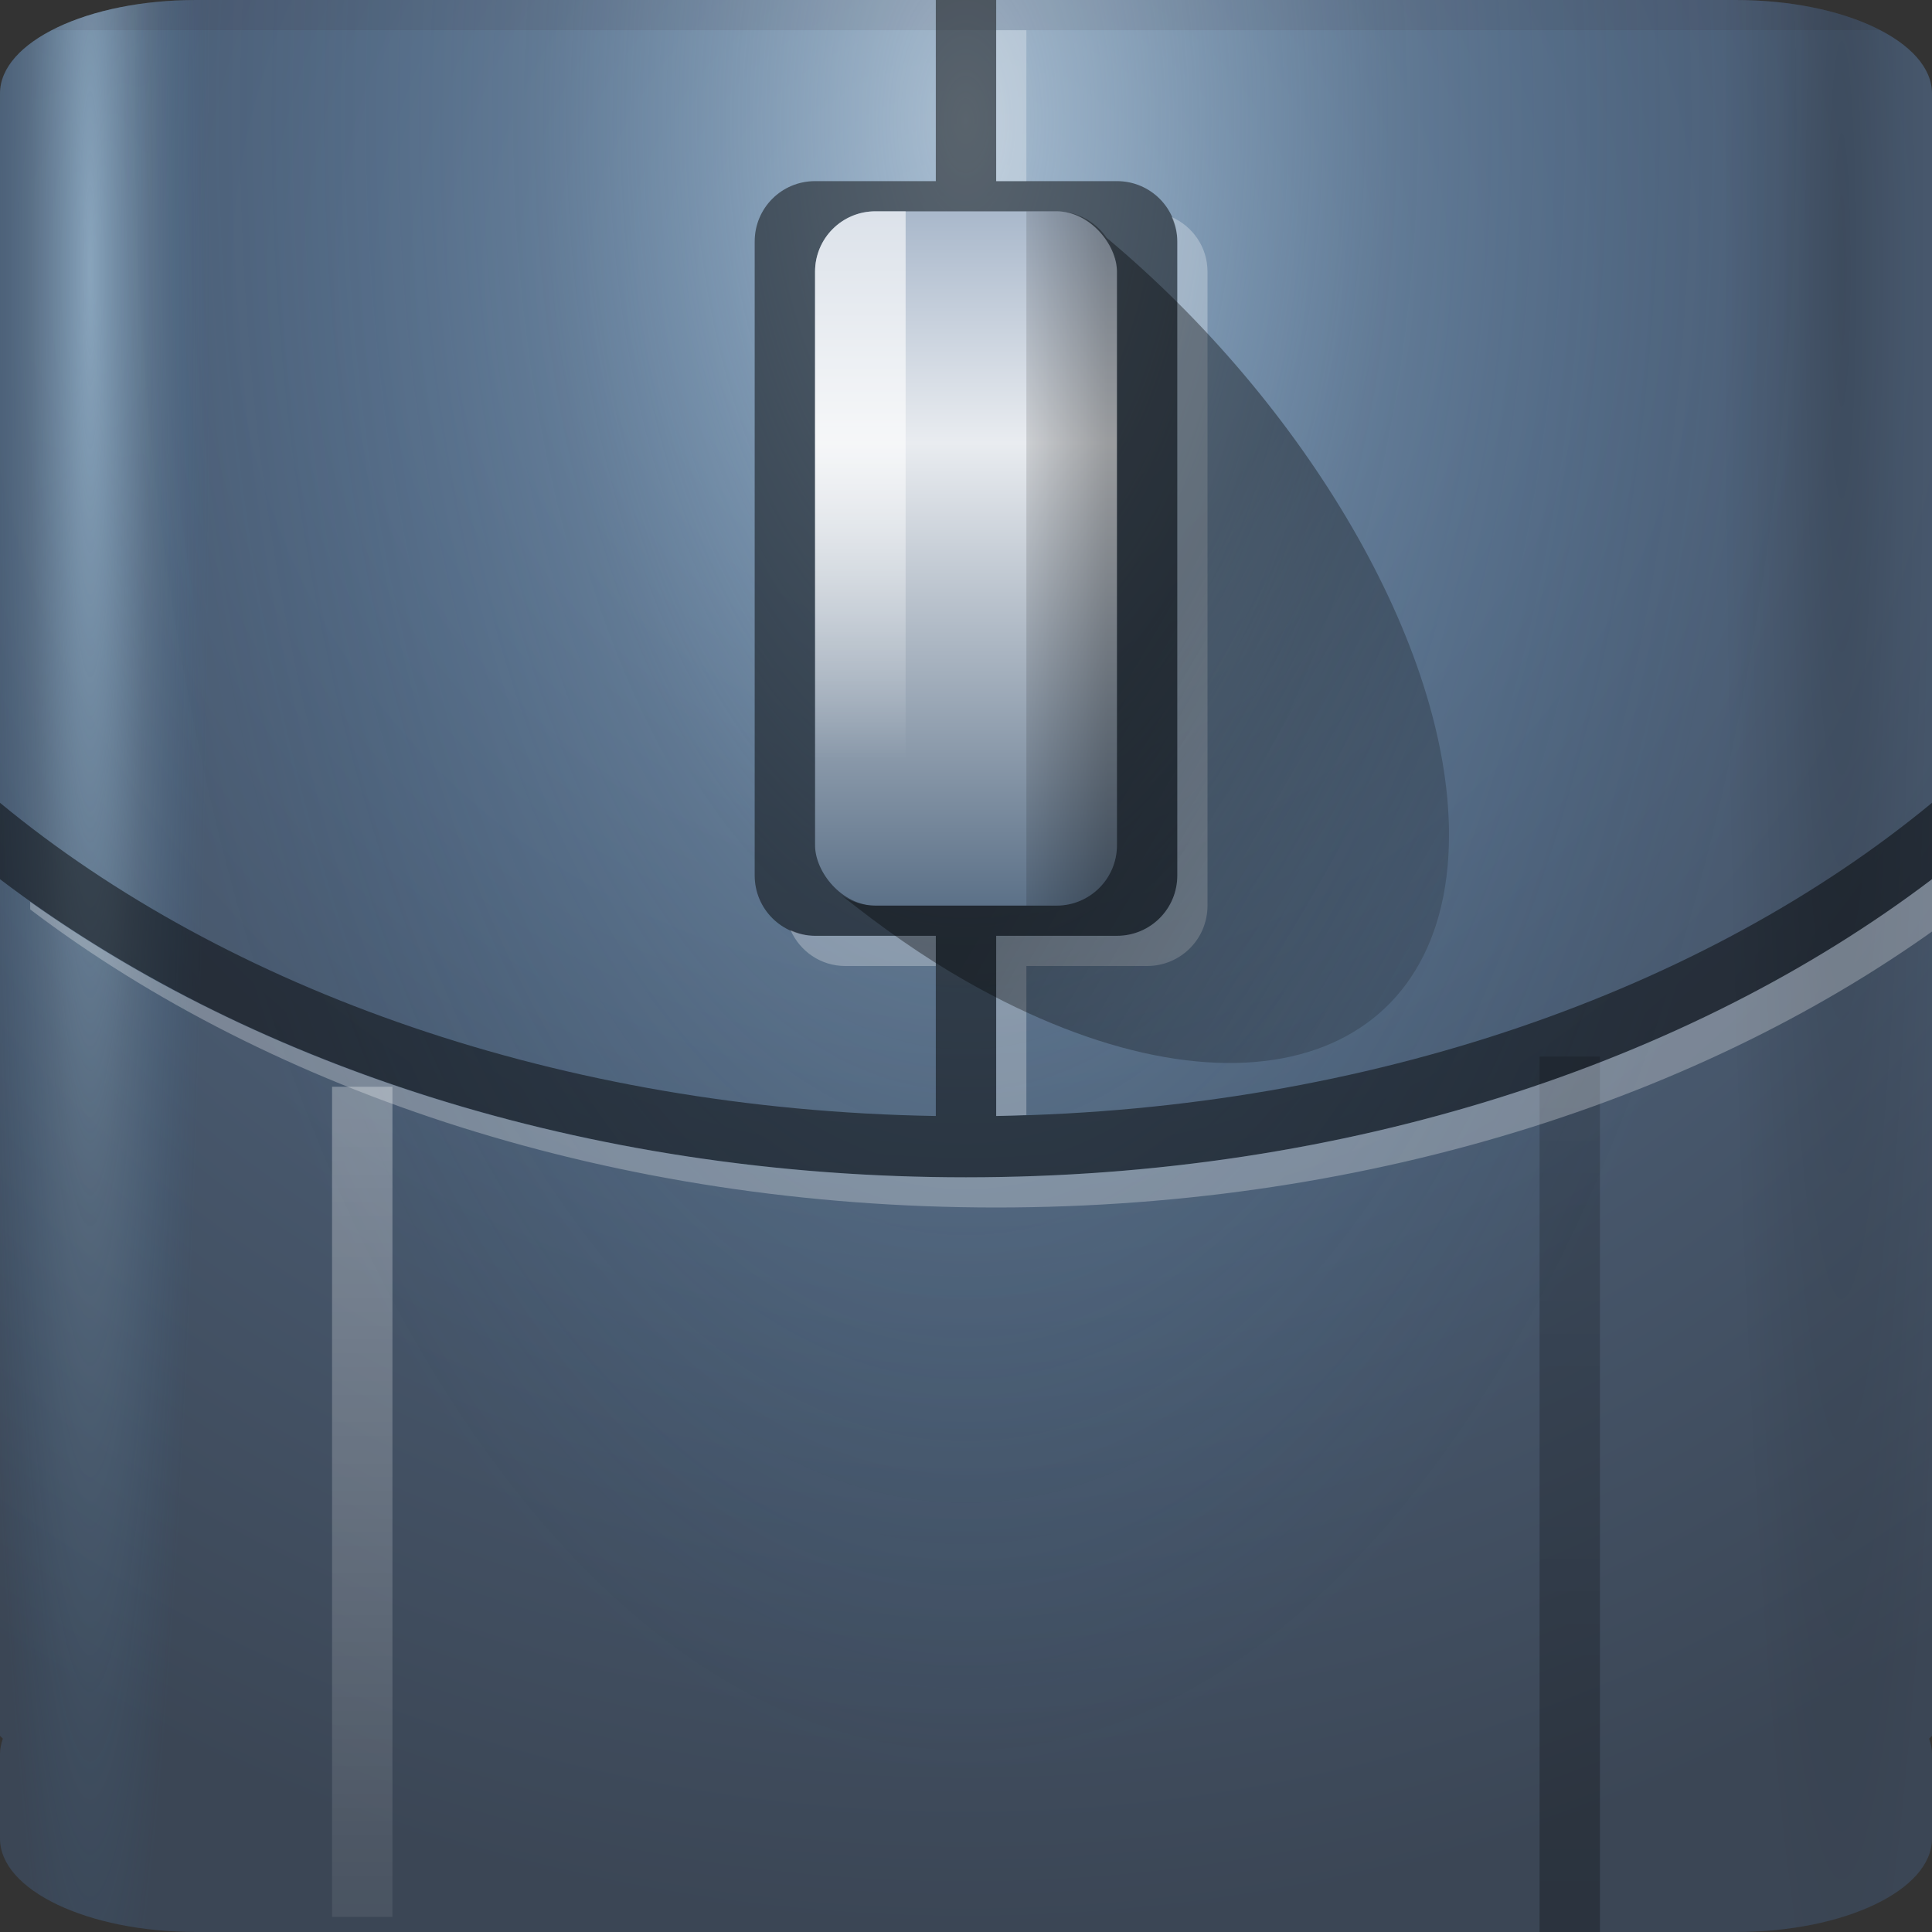 <?xml version="1.0" encoding="UTF-8" standalone="no"?>
<!-- Created with Inkscape (http://www.inkscape.org/) -->

<svg
   xmlns:dc="http://purl.org/dc/elements/1.1/"
   xmlns:cc="http://creativecommons.org/ns#"
   xmlns:rdf="http://www.w3.org/1999/02/22-rdf-syntax-ns#"
   xmlns:svg="http://www.w3.org/2000/svg"
   xmlns="http://www.w3.org/2000/svg"
   xmlns:xlink="http://www.w3.org/1999/xlink"
   xmlns:sodipodi="http://sodipodi.sourceforge.net/DTD/sodipodi-0.dtd"
   xmlns:inkscape="http://www.inkscape.org/namespaces/inkscape"
   width="64"
   height="64"
   id="svg13094"
   version="1.1"
   inkscape:version="0.48.3.1 r9886"
   sodipodi:docname="input-mouse.svg">
  <rect width="100%" height="100%" fill="#333333" stroke="none"/>
  <sodipodi:namedview
     id="base"
     pagecolor="#ffffff"
     bordercolor="#666666"
     borderopacity="1.0"
     inkscape:pageopacity="0"
     inkscape:pageshadow="2"
     inkscape:zoom="11.313709"
     inkscape:cx="26.437033"
     inkscape:cy="33.323734"
     inkscape:document-units="px"
     inkscape:current-layer="svg13094"
     showgrid="true"
     inkscape:snap-bbox="true"
     inkscape:bbox-paths="true"
     inkscape:bbox-nodes="true"
     inkscape:snap-bbox-edge-midpoints="true"
     inkscape:snap-bbox-midpoints="true"
     inkscape:object-paths="true"
     inkscape:snap-intersection-paths="true"
     inkscape:object-nodes="true"
     inkscape:snap-smooth-nodes="true"
     inkscape:snap-midpoints="true"
     inkscape:snap-object-midpoints="true"
     inkscape:snap-center="true"
     showguides="true"
     inkscape:guide-bbox="true"
     inkscape:window-width="1920"
     inkscape:window-height="1023"
     inkscape:window-x="-10"
     inkscape:window-y="35"
     inkscape:window-maximized="1"
     inkscape:snap-global="false"
     fit-margin-top="0"
     fit-margin-left="0"
     fit-margin-right="0"
     fit-margin-bottom="0"
     showborder="true"
     inkscape:showpageshadow="false"
     inkscape:snap-page="true">
    <inkscape:grid
       type="xygrid"
       id="grid3075"
       empspacing="5"
       visible="true"
       enabled="true"
       snapvisiblegridlinesonly="true"
       originx="1.6362304e-08px"
       originy="18px" />
  </sodipodi:namedview>
  <defs
     id="defs13096">
    <linearGradient
       id="linearGradient3885">
      <stop
         id="stop3887"
         offset="0"
         style="stop-color:#e3f4ff;stop-opacity:0.59;" />
      <stop
         style="stop-color:#acd6f1;stop-opacity:0.158;"
         offset="0.5"
         id="stop3889" />
      <stop
         id="stop3891"
         offset="1"
         style="stop-color:#3485c6;stop-opacity:0;" />
    </linearGradient>
    <linearGradient
       id="linearGradient4046">
      <stop
         style="stop-color:#000000;stop-opacity:0.338"
         offset="0"
         id="stop4048" />
      <stop
         style="stop-color:#000000;stop-opacity:0;"
         offset="1"
         id="stop4050" />
    </linearGradient>
    <linearGradient
       inkscape:collect="always"
       id="linearGradient4038">
      <stop
         style="stop-color:#ffffff;stop-opacity:0.593"
         offset="0"
         id="stop4040" />
      <stop
         style="stop-color:#ffffff;stop-opacity:0;"
         offset="1"
         id="stop4042" />
    </linearGradient>
    <linearGradient
       inkscape:collect="always"
       id="linearGradient4030">
      <stop
         style="stop-color:#000000;stop-opacity:0.362"
         offset="0"
         id="stop4032" />
      <stop
         style="stop-color:#000000;stop-opacity:0;"
         offset="1"
         id="stop4034" />
    </linearGradient>
    <linearGradient
       id="linearGradient3845">
      <stop
         style="stop-color:#5c7188;stop-opacity:1;"
         offset="0"
         id="stop3847" />
      <stop
         id="stop3853"
         offset="0.666"
         style="stop-color:#e9ecf0;stop-opacity:1;" />
      <stop
         style="stop-color:#a9b8cb;stop-opacity:1;"
         offset="1"
         id="stop3849" />
    </linearGradient>
    <linearGradient
       id="linearGradient4045">
      <stop
         id="stop4047"
         offset="0"
         style="stop-color:#000000;stop-opacity:0.196;" />
      <stop
         style="stop-color:#000000;stop-opacity:0.076;"
         offset="0.5"
         id="stop4049" />
      <stop
         id="stop4051"
         offset="1"
         style="stop-color:#000000;stop-opacity:0;" />
    </linearGradient>
    <linearGradient
       id="linearGradient3977">
      <stop
         style="stop-color:#000000;stop-opacity:0.271;"
         offset="0"
         id="stop3979" />
      <stop
         style="stop-color:#000000;stop-opacity:0.168"
         offset="1"
         id="stop3981" />
    </linearGradient>
    <linearGradient
       id="linearGradient3969">
      <stop
         style="stop-color:#ffffff;stop-opacity:0.301;"
         offset="0"
         id="stop3971" />
      <stop
         style="stop-color:#ffffff;stop-opacity:0.073"
         offset="1"
         id="stop3973" />
    </linearGradient>
    <linearGradient
       id="linearGradient3961">
      <stop
         style="stop-color:#5d7695;stop-opacity:1;"
         offset="0"
         id="stop3963" />
      <stop
         style="stop-color:#3b4655;stop-opacity:1;"
         offset="1"
         id="stop3965" />
    </linearGradient>
    <radialGradient
       inkscape:collect="always"
       xlink:href="#linearGradient4045"
       id="radialGradient4001"
       cx="4"
       cy="31.121"
       fx="4"
       fy="31.121"
       r="6"
       gradientTransform="matrix(4.0400607e-6,10.333,0.667,-2.6064933e-7,40.253,-32.333)"
       gradientUnits="userSpaceOnUse" />
    <linearGradient
       inkscape:collect="always"
       xlink:href="#linearGradient3845"
       id="linearGradient3862"
       gradientUnits="userSpaceOnUse"
       x1="32"
       y1="30"
       x2="32"
       y2="7" />
    <radialGradient
       inkscape:collect="always"
       xlink:href="#linearGradient3961"
       id="radialGradient3903"
       gradientUnits="userSpaceOnUse"
       gradientTransform="matrix(0,1.712,-1.781,0,43.786,-45.537)"
       cx="32"
       cy="6.617"
       fx="32"
       fy="6.617"
       r="32" />
    <radialGradient
       inkscape:collect="always"
       xlink:href="#linearGradient3885"
       id="radialGradient3973"
       gradientUnits="userSpaceOnUse"
       gradientTransform="matrix(5.0078144e-7,9.167,-4.667,2.5494328e-7,163.697,-28.231)"
       cx="3.516"
       cy="28.221"
       fx="3.516"
       fy="28.221"
       r="6" />
    <linearGradient
       inkscape:collect="always"
       xlink:href="#linearGradient3977"
       id="linearGradient3986"
       gradientUnits="userSpaceOnUse"
       gradientTransform="matrix(1,0,0,0.509,0,31.439)"
       x1="53"
       y1="64"
       x2="53"
       y2="9" />
    <linearGradient
       inkscape:collect="always"
       xlink:href="#linearGradient3969"
       id="linearGradient3988"
       gradientUnits="userSpaceOnUse"
       gradientTransform="matrix(1,0,0,0.482,2,32.623)"
       x1="12"
       y1="9"
       x2="12"
       y2="64" />
    <linearGradient
       inkscape:collect="always"
       xlink:href="#linearGradient4030"
       id="linearGradient4036"
       x1="34.565"
       y1="26.962"
       x2="55.375"
       y2="38.977"
       gradientUnits="userSpaceOnUse" />
    <linearGradient
       inkscape:collect="always"
       xlink:href="#linearGradient4038"
       id="linearGradient4044"
       x1="28.815"
       y1="13.971"
       x2="28.815"
       y2="25.204"
       gradientUnits="userSpaceOnUse" />
    <linearGradient
       inkscape:collect="always"
       xlink:href="#linearGradient4046"
       id="linearGradient4052"
       x1="36.681"
       y1="18.834"
       x2="32.432"
       y2="18.834"
       gradientUnits="userSpaceOnUse" />
    <linearGradient
       id="linearGradient3994-2-8">
      <stop
         style="stop-color:#ffffff;stop-opacity:0.329;"
         offset="0"
         id="stop3997-0-0" />
      <stop
         id="stop4003-9-2"
         offset="0.5"
         style="stop-color:#ffffff;stop-opacity:0.179;" />
      <stop
         style="stop-color:#ffffff;stop-opacity:0;"
         offset="1"
         id="stop3999-6-6" />
    </linearGradient>
    <radialGradient
       r="6"
       fy="28.221"
       fx="3.516"
       cy="28.221"
       cx="3.516"
       gradientTransform="matrix(5.0078144e-7,9.167,-4.667,2.5494328e-7,163.697,-28.231)"
       gradientUnits="userSpaceOnUse"
       id="radialGradient3845"
       xlink:href="#linearGradient3994-2-8"
       inkscape:collect="always" />
    <radialGradient
       inkscape:collect="always"
       xlink:href="#linearGradient3994-4"
       id="radialGradient4043-9"
       gradientUnits="userSpaceOnUse"
       gradientTransform="matrix(-4.0400607e-6,10.333,-0.667,-2.6064933e-7,23.747,-32.333)"
       cx="4"
       cy="31.121"
       fx="4"
       fy="31.121"
       r="6" />
    <linearGradient
       id="linearGradient3994-4">
      <stop
         style="stop-color:#c1e6ff;stop-opacity:0.513;"
         offset="0"
         id="stop3997-9" />
      <stop
         id="stop4003-6"
         offset="0.5"
         style="stop-color:#acd6f1;stop-opacity:0.158;" />
      <stop
         style="stop-color:#3485c6;stop-opacity:0;"
         offset="1"
         id="stop3999-6-3" />
    </linearGradient>
  </defs>
  <path
     id="path3901"
     d="M 6.5,0 C 2.899,0 0,1.388 0,3.094 L 0,3.906 0,57.5 0.094,57.594 C 0.04,57.753 0,57.927 0,58.094 l 0,2.812 C 0,62.612 2.899,64 6.5,64 l 51,0 c 3.601,0 6.5,-1.388 6.5,-3.094 l 0,-2.812 c 0,-0.167 -0.04,-0.34 -0.094,-0.5 L 64,57.5 64,3.906 64,3.094 C 64,1.388 61.101,0 57.5,0 l -51,0 z"
     style="color:#000000;fill:url(#radialGradient3903);fill-opacity:1;fill-rule:nonzero;stroke:none;stroke-width:2.286;marker:none;visibility:visible;display:inline;overflow:visible;enable-background:accumulate"
     inkscape:connector-curvature="0" />
  <path
     id="path3941"
     d="M 6.5,0 C 2.899,0 0,1.388 0,3.094 L 0,3.906 0,57.5 0.094,57.594 C 0.04,57.753 0,57.927 0,58.094 l 0,2.812 C 0,62.612 2.899,64 6.5,64 l 51,0 c 3.601,0 6.5,-1.388 6.5,-3.094 l 0,-2.812 c 0,-0.167 -0.04,-0.34 -0.094,-0.5 L 64,57.5 64,3.906 64,3.094 C 64,1.388 61.101,0 57.5,0 l -51,0 z"
     style="color:#000000;fill:url(#radialGradient4043-9);fill-opacity:1;fill-rule:nonzero;stroke:none;stroke-width:0.623;marker:none;visibility:visible;display:inline;overflow:visible;enable-background:accumulate"
     inkscape:connector-curvature="0" />
  <path
     id="path3971"
     d="M 6.5,0 C 2.899,0 0,1.388 0,3.094 L 0,3.906 0,57.5 0.094,57.594 C 0.04,57.753 0,57.927 0,58.094 l 0,2.812 C 0,62.612 2.899,64 6.5,64 l 51,0 c 3.601,0 6.5,-1.388 6.5,-3.094 l 0,-2.812 c 0,-0.167 -0.04,-0.34 -0.094,-0.5 L 64,57.5 64,3.906 64,3.094 C 64,1.388 61.101,0 57.5,0 l -51,0 z"
     style="color:#000000;fill:url(#radialGradient3973);fill-opacity:1;fill-rule:nonzero;stroke:none;stroke-width:0.623;marker:none;visibility:visible;display:inline;overflow:visible;enable-background:accumulate"
     inkscape:connector-curvature="0" />
  <path
     style="fill:#1f0700;fill-opacity:0.07;fill-rule:nonzero"
     d="M 6.5,0 C 4.597,0 2.905,0.387 1.719,1 L 32,1 62.281,1 C 61.095,0.387 59.403,0 57.5,0 L 32,0 z"
     id="path4444"
     inkscape:connector-curvature="0"
     sodipodi:nodetypes="scccscs" />
  <g
     id="g3043"
     inkscape:export-filename="folder.png"
     inkscape:export-xdpi="90"
     inkscape:export-ydpi="90"
     transform="translate(-0.625,0.082)" />
  <g
     id="scalable"
     transform="matrix(1.039,0,0,1.039,1214.722,1878.812)"
     inkscape:label="#g3701"
     style="fill:#ffffff" />
  <path
     style="color:#000000;fill:url(#radialGradient4001);fill-opacity:1;fill-rule:nonzero;stroke:none;stroke-width:0.623;marker:none;visibility:visible;display:inline;overflow:visible;enable-background:accumulate"
     d="M 52 0 L 52 64 L 57.5 64 C 57.95 64 58.389 63.979 58.812 63.938 C 61.78 63.649 64 62.399 64 60.906 L 64 58.094 C 64 57.927 63.96 57.753 63.906 57.594 L 64 57.5 L 64 3.906 L 64 3.094 C 64 1.388 61.101 0 57.5 0 L 52 0 z "
     id="rect3931" />
  <g
     id="g3982"
     transform="translate(-1,0)">
    <path
       sodipodi:nodetypes="ccccc"
       inkscape:connector-curvature="0"
       id="rect3950"
       d="m 52,35 2,0 0,29 -2,0 z"
       style="color:#000000;fill:url(#linearGradient3986);fill-opacity:1;fill-rule:nonzero;stroke:none;stroke-width:0.623;marker:none;visibility:visible;display:inline;overflow:visible;enable-background:accumulate" />
    <path
       sodipodi:nodetypes="ccccc"
       inkscape:connector-curvature="0"
       id="rect3985"
       d="m 12,36 2,0 0,27.5 -2,0 z"
       style="color:#000000;fill:url(#linearGradient3988);fill-opacity:1;fill-rule:nonzero;stroke:none;stroke-width:0.623;marker:none;visibility:visible;display:inline;overflow:visible;enable-background:accumulate" />
  </g>
  <path
     id="path3977"
     d="m 31,0 0,6 -4,0 c -1.108,0 -2,0.892 -2,2 l 0,21 c 0,1.108 0.892,2 2,2 l 4,0 0,5.969 C 18.586,36.763 7.501,32.788 0,26.594 L 0,29.125 C 8.022,35.21 19.39,39 32,39 44.61,39 55.978,35.21 64,29.125 l 0,-2.531 c -7.501,6.194 -18.586,10.169 -31,10.375 L 33,31 l 4,0 c 1.108,0 2,-0.892 2,-2 L 39,8 C 39,6.892 38.108,6 37,6 l -4,0 0,-6 -2,0 z"
     style="color:#000000;fill:#000000;fill-opacity:0.478;fill-rule:nonzero;stroke:none;stroke-width:0.623;marker:none;visibility:visible;display:inline;overflow:visible;enable-background:accumulate"
     inkscape:connector-curvature="0" />
  <path
     style="color:#000000;fill:#ffffff;fill-opacity:0.28;fill-rule:nonzero;stroke:none;stroke-width:0.623;marker:none;visibility:visible;display:inline;overflow:visible;enable-background:accumulate"
     d="M 33 1 L 33 6 L 34 6 L 34 1 L 33 1 z M 38.812 7.188 C 38.924 7.437 39 7.708 39 8 L 39 29 C 39 30.108 38.108 31 37 31 L 33 31 L 33 36.969 C 33.335 36.963 33.667 36.949 34 36.938 L 34 32 L 38 32 C 39.108 32 40 31.108 40 30 L 40 9 C 40 8.184 39.51 7.499 38.812 7.188 z M 65 27.594 C 64.674 27.863 64.339 28.114 64 28.375 L 64 29.125 C 55.978 35.21 44.61 39 32 39 C 19.908 39 8.953 35.526 1 29.875 L 1 30.125 C 9.022 36.21 20.39 40 33 40 C 45.61 40 56.978 36.21 65 30.125 L 65 27.594 z M 26.188 30.812 C 26.499 31.51 27.184 32 28 32 L 31 32 L 31 31 L 27 31 C 26.708 31 26.437 30.924 26.188 30.812 z "
     id="rect3843" />
  <rect
     style="color:#000000;fill:url(#linearGradient3862);fill-opacity:1;fill-rule:nonzero;stroke:none;stroke-width:0.623;marker:none;visibility:visible;display:inline;overflow:visible;enable-background:accumulate"
     id="rect3860"
     width="10"
     height="23"
     x="27"
     y="7"
     rx="2"
     ry="2" />
  <path
     id="path3865"
     d="m 29,7 c -1.108,0 -2,0.892 -2,2 l 0,19 c 0,1.108 0.892,2 2,2 l 1,0 0,-23 -1,0 z"
     style="color:#000000;fill:url(#linearGradient4044);fill-opacity:1;fill-rule:nonzero;stroke:none;stroke-width:0.623;marker:none;visibility:visible;display:inline;overflow:visible;enable-background:accumulate"
     inkscape:connector-curvature="0" />
  <path
     style="color:#000000;fill:url(#linearGradient4052);fill-opacity:1;fill-rule:nonzero;stroke:none;stroke-width:0.623;marker:none;visibility:visible;display:inline;overflow:visible;enable-background:accumulate"
     d="m 35,7 c 1.108,0 2,0.892 2,2 l 0,19 c 0,1.108 -0.892,2 -2,2 l -1,0 0,-23 1,0 z"
     id="rect3855"
     inkscape:connector-curvature="0" />
  <path
     style="color:#000000;fill:url(#linearGradient4036);fill-opacity:1;fill-rule:nonzero;stroke:none;stroke-width:0.623;marker:none;visibility:visible;display:inline;overflow:visible;enable-background:accumulate"
     d="M 36.656,7.875 C 36.871,8.194 37,8.585 37,9 l 0,19 c 0,1.108 -0.892,2 -2,2 l -6,0 C 28.584,30 28.194,29.871 27.875,29.656 29.195,30.716 30.569,31.685 32,32.5 40.837,37.536 48,35.358 48,27.656 48,21.371 43.214,13.354 36.656,7.875 z"
     id="path3990"
     inkscape:connector-curvature="0"
     sodipodi:nodetypes="csssscssc" />
</svg>
